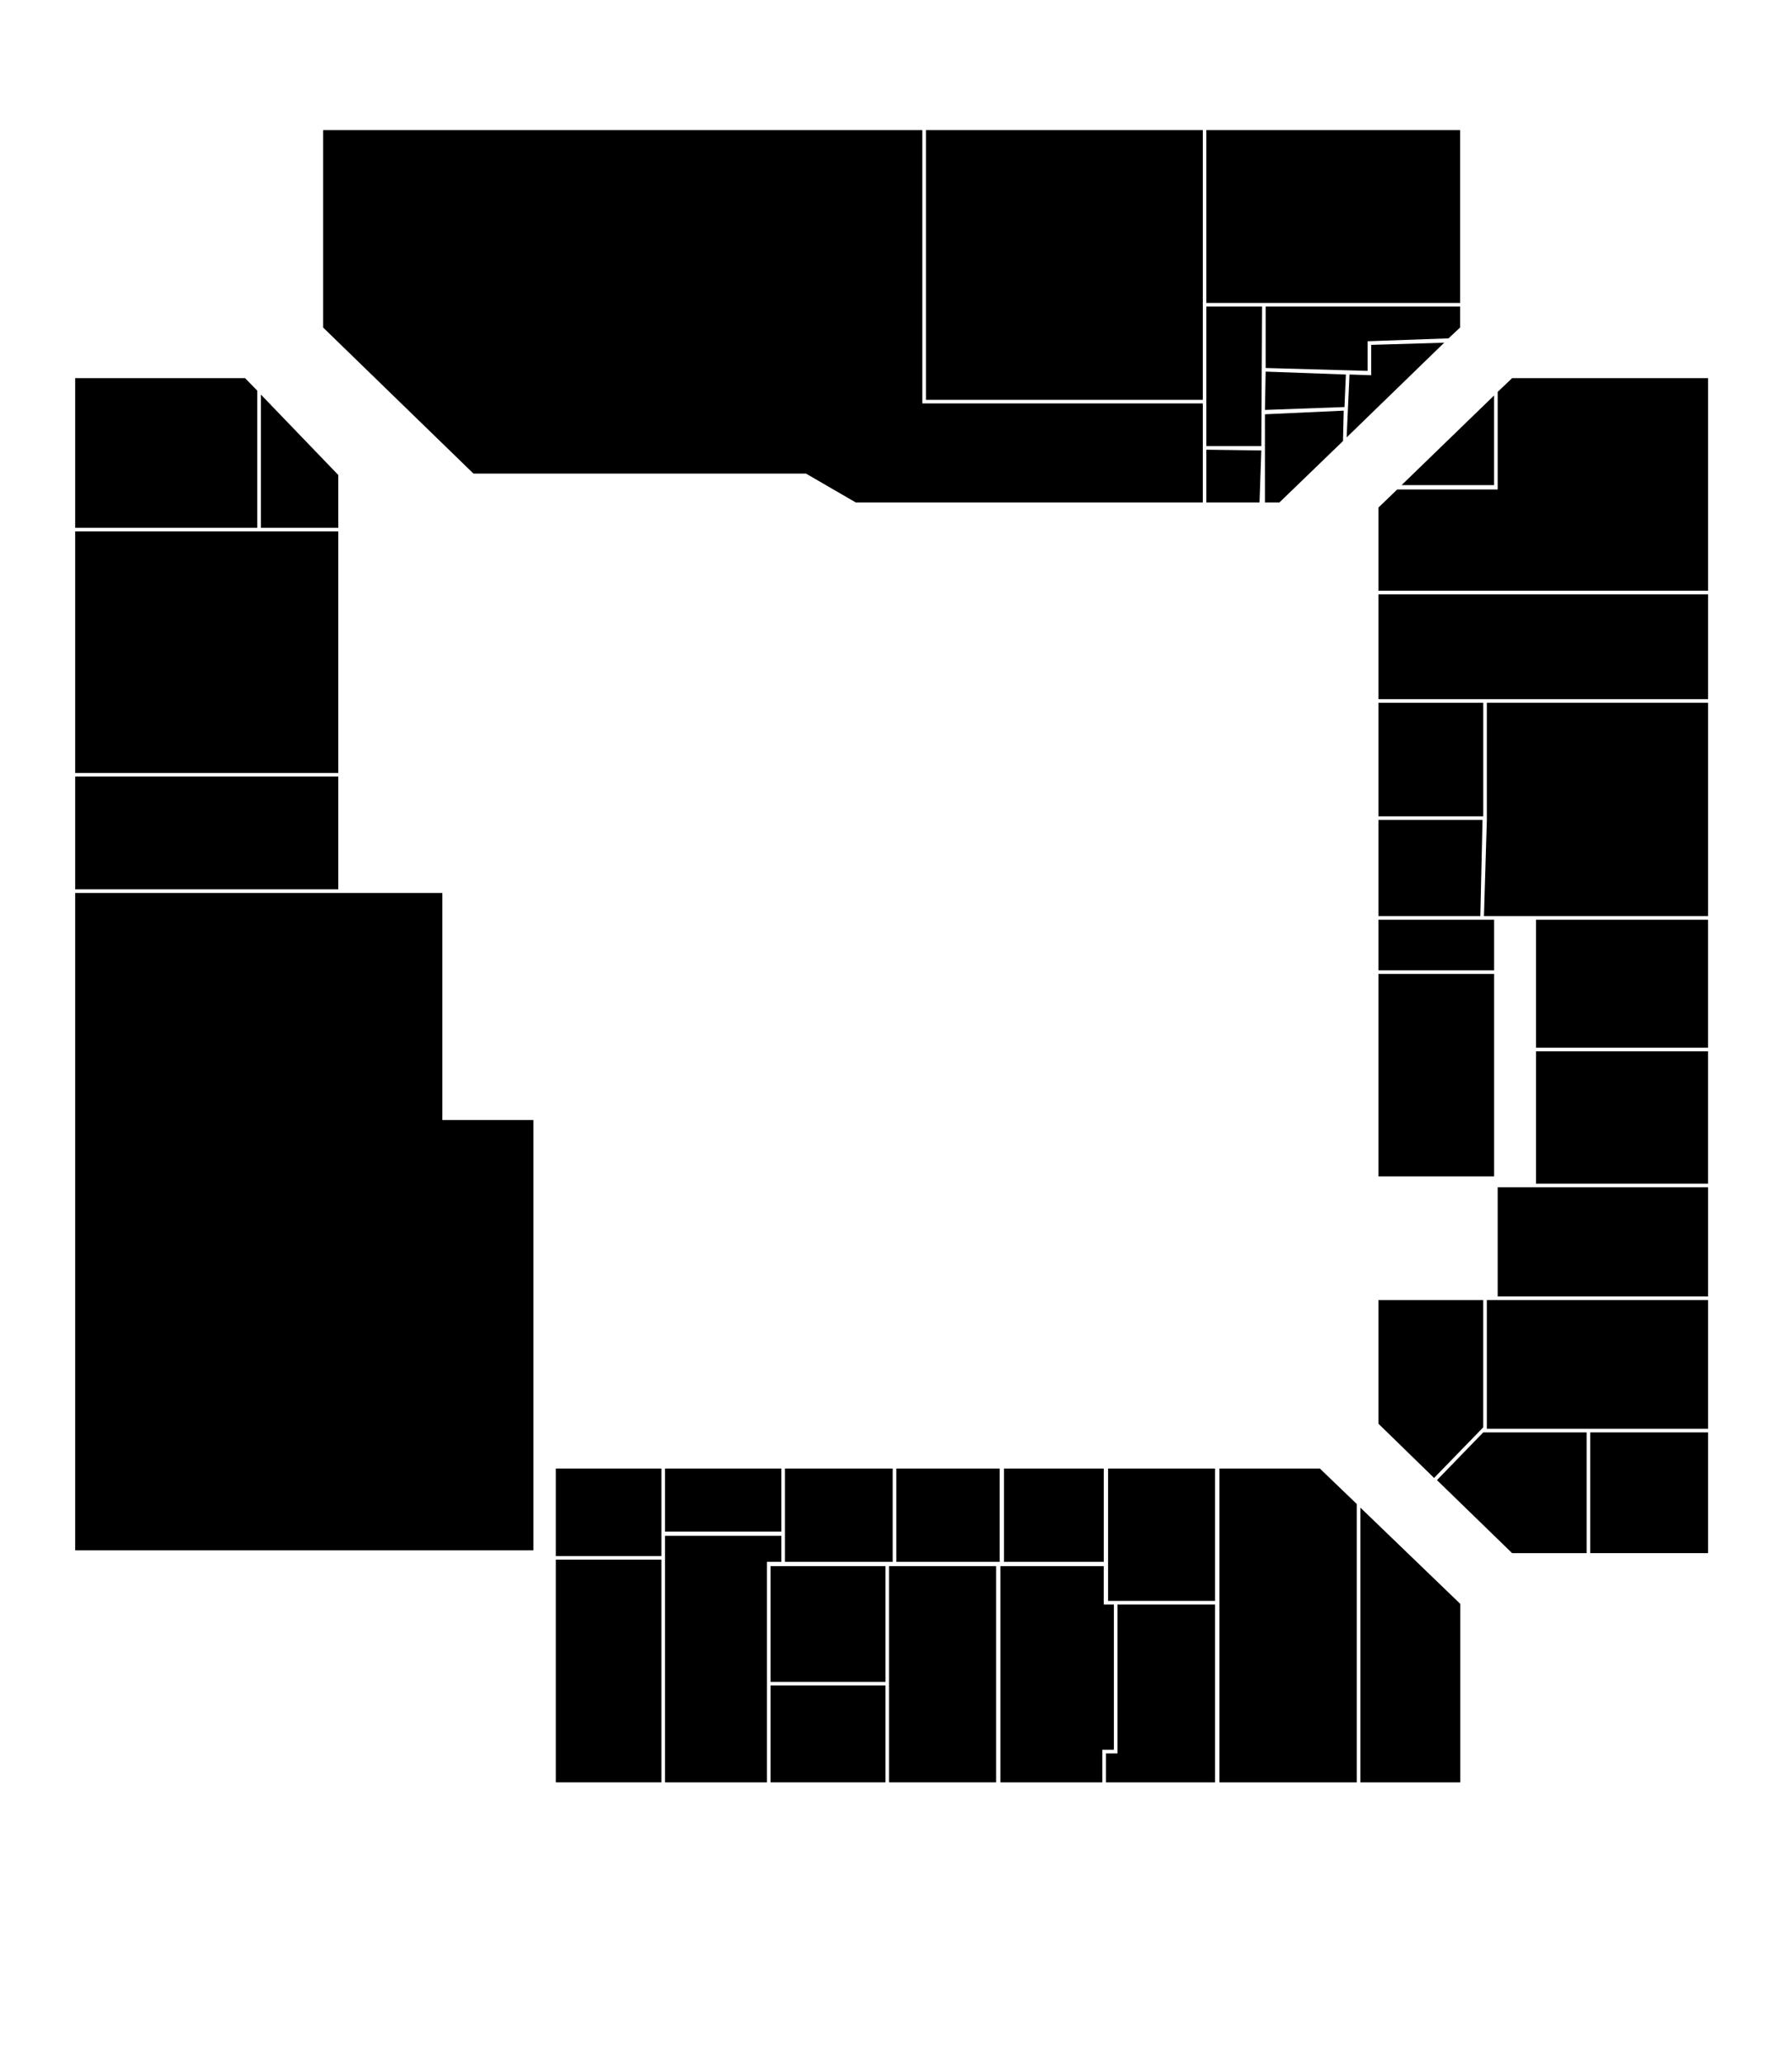 <?xml version="1.0" encoding="utf-8"?>
<!-- Generator: Adobe Illustrator 23.0.1, SVG Export Plug-In . SVG Version: 6.00 Build 0)  -->
<svg version="1.1" xmlns="http://www.w3.org/2000/svg" xmlns:xlink="http://www.w3.org/1999/xlink" x="0px" y="0px"
	 viewBox="0 0 702 808" style="enable-background:new 0 0 702 808;" xml:space="preserve">
<g id="room-4-1">
	<polygon data-room-url='load/room-1-1.html' class="st0" points="29.45,349.68 173.29,349.68 173.29,438.59 208.97,438.59 208.97,607.08 29.45,607.08 	"/>
</g>
<g id="room-4-2">
	<rect data-room-url='load/room-1-1.html' x="29.45" y="304.09" class="st0" width="103.07" height="44.17"/>
</g>
<g id="room-4-3">
	<rect data-room-url='load/room-1-1.html' x="29.45" y="208.1" class="st0" width="103.07" height="94.58"/>
</g>
<g id="room-4-4">
	<polygon data-room-url='load/room-1-1.html' class="st0" points="100.77,152.96 100.77,206.68 29.45,206.68 29.45,148.07 95.99,148.07 	"/>
</g>
<g id="room-4-5">
	<polygon data-room-url='load/room-1-1.html' class="st0" points="132.52,186.01 132.52,206.68 102.22,206.68 102.22,154.53 	"/>
</g>
<g id="room-4-6">
	<polygon data-room-url='load/room-1-1.html' class="st0" points="126.57,50.95 361.31,50.95 361.31,157.98 471.18,157.98 471.18,196.77 335.26,196.77 315.72,185.45
		185.47,185.45 126.57,128.25 	"/>
</g>
<g id="room-4-7">
	<rect data-room-url='load/room-1-1.html' x="362.73" y="50.95" class="st0" width="108.45" height="105.62"/>
</g>
<g id="room-4-8">
	<polygon data-room-url='load/room-1-1.html' class="st0" points="494.4,120.04 494.11,174.69 472.59,174.69 472.59,120.04 	"/>
</g>
<g id="room-4-9">
	<polygon data-room-url='load/room-1-1.html' class="st0" points="495.81,145.52 527.24,146.66 526.68,159.4 495.53,160.53 	"/>
</g>
<g id="room-4-10">
	<polygon data-room-url='load/room-1-1.html' class="st0" points="526.39,160.81 526.11,172.71 501.19,196.77 495.53,196.77 495.53,162.23 	"/>
</g>
<g id="room-4-11">
	<polygon data-room-url='load/room-1-1.html' class="st0" points="494.11,176.39 493.41,196.77 472.59,196.77 472.59,176.1 	"/>
</g>
<g id="room-4-12">
	<polygon data-room-url='load/room-1-1.html' class="st0" points="495.81,120.04 571.98,120.04 571.98,128.25 567.45,132.5 535.74,133.63 535.74,145.24 495.81,144.11
		"/>
</g>
<g id="room-4-13">
	<polygon data-room-url='load/room-1-1.html' class="st0" points="565.75,134.2 527.53,171.29 528.66,146.66 537.15,146.94 537.15,135.05 	"/>
</g>
<g id="room-4-14">
	<rect data-room-url='load/room-1-1.html' x="472.59" y="50.95" class="st0" width="99.39" height="67.68"/>
</g>
<g id="room-4-15">
	<polygon data-room-url='load/room-1-1.html' class="st0" points="592.37,148.07 669.11,148.07 669.11,231.32 539.99,231.32 539.99,198.76 547.35,191.68 586.71,191.68
		586.71,153.45 	"/>
</g>
<g id="room-4-16">
	<polygon data-room-url='load/room-1-1.html' class="st0" points="585.29,154.87 585.29,189.98 549.05,189.98 	"/>
</g>
<g id="room-4-17">
	<rect data-room-url='load/room-1-1.html' x="539.99" y="232.74" class="st0" width="129.12" height="41.06"/>
</g>
<g id="room-4-18">
	<polygon data-room-url='load/room-1-1.html' class="st0" points="582.46,275.21 669.11,275.21 669.11,358.74 581.33,358.74 582.46,321.08 	"/>
</g>
<g id="room-4-19">
	<rect data-room-url='load/room-1-1.html' x="539.99" y="275.21" class="st0" width="41.06" height="44.46"/>
</g>
<g id="room-4-20">
	<polygon data-room-url='load/room-1-1.html' class="st0" points="539.99,321.08 580.76,321.08 579.91,358.74 539.99,358.74 	"/>
</g>
<g id="room-4-21">
	<rect data-room-url='load/room-1-1.html' x="539.99" y="360.16" class="st0" width="45.31" height="19.82"/>
</g>
<g id="room-4-22">
	<rect data-room-url='load/room-1-1.html' x="539.99" y="381.39" class="st0" width="45.31" height="79.28"/>
</g>
<g id="room-4-23">
	<rect data-room-url='load/room-1-1.html' x="601.71" y="360.16" class="st0" width="67.39" height="50.13"/>
</g>
<g id="room-4-24">
	<rect data-room-url='load/room-1-1.html' x="601.71" y="411.69" class="st0" width="67.39" height="51.82"/>
</g>
<g id="room-4-25">
	<rect data-room-url='load/room-1-1.html' x="586.71" y="464.93" class="st0" width="82.4" height="42.76"/>
</g>
<g id="room-4-26">
	<polygon data-room-url='load/room-1-1.html' class="st0" points="539.99,509.1 581.04,509.1 581.04,558.94 561.79,578.76 539.99,557.52 	"/>
</g>
<g id="room-4-27">
	<rect data-room-url='load/room-1-1.html' x="582.46" y="509.1" class="st0" width="86.65" height="50.4"/>
</g>
<g id="room-4-28">
	<polygon data-room-url='load/room-1-1.html' class="st0" points="581.04,560.92 621.54,560.92 621.54,608.21 592.37,608.21 562.92,579.61 	"/>
</g>
<g id="room-4-29">
	<polyline class="st0" points="622.95,608.21 622.95,560.92 669.11,560.92 669.11,608.21 	"/>
</g>
<g id="room-4-30">
	<polygon data-room-url='load/room-1-1.html' class="st0" points="477.69,575.08 517.05,575.08 531.49,588.95 531.49,697.97 477.69,697.97 	"/>
</g>
<g id="room-4-31">
	<polygon data-room-url='load/room-1-1.html' class="st0" points="532.91,590.37 572.06,628.08 572.06,697.97 532.91,697.97 	"/>
</g>
<g id="room-4-32">
	<rect data-room-url='load/room-1-1.html' x="393.31" y="575.08" class="st0" width="39.08" height="36.53"/>
</g>
<g id="room-4-33">
	<polygon data-room-url='load/room-1-1.html' class="st0" points="432.38,628.31 436.35,628.31 436.35,685.22 431.82,685.22 431.82,697.97 391.89,697.97 391.89,613.3
		432.38,613.3 	"/>
</g>
<g id="room-4-34">
	<rect data-room-url='load/room-1-1.html' x="434.08" y="575.08" class="st0" width="41.91" height="51.82"/>
</g>
<g id="room-4-35">
	<polygon data-room-url='load/room-1-1.html' class="st0" points="437.76,628.31 475.99,628.31 475.99,697.97 433.23,697.97 433.23,686.64 437.76,686.64 	"/>
</g>
<g id="room-4-36">
	<rect data-room-url='load/room-1-1.html' x="351.12" y="575.08" class="st0" width="40.49" height="36.53"/>
</g>
<g id="room-4-37">
	<rect data-room-url='load/room-1-1.html' x="348.29" y="613.3" class="st0" width="41.91" height="84.66"/>
</g>
<g id="room-4-38">
	<rect data-room-url='load/room-1-1.html' x="307.51" y="575.08" class="st0" width="42.19" height="36.53"/>
</g>
<g id="room-4-39">
	<rect data-room-url='load/room-1-1.html' x="301.85" y="613.3" class="st0" width="45.02" height="45.31"/>
</g>
<g id="room-4-40">
	<rect data-room-url='load/room-1-1.html' x="301.85" y="660.02" class="st0" width="45.02" height="37.94"/>
</g>
<g id="room-4-41">
	<polygon data-room-url='load/room-1-1.html' class="st0" points="260.51,601.41 306.1,601.41 306.1,611.6 300.43,611.6 300.43,697.97 260.51,697.97 	"/>
</g>
<g id="room-4-42">
	<rect data-room-url='load/room-1-1.html' x="260.51" y="575.08" class="st0" width="45.59" height="24.69"/>
</g>
<g id="room-4-43">
	<rect data-room-url='load/room-1-1.html' x="217.75" y="610.75" class="st0" width="41.34" height="87.21"/>
</g>
<g id="room-4-44">
	<rect data-room-url='load/room-1-1.html' x="217.75" y="575.08" class="st0" width="41.34" height="34.26"/>
</g>
</svg>
